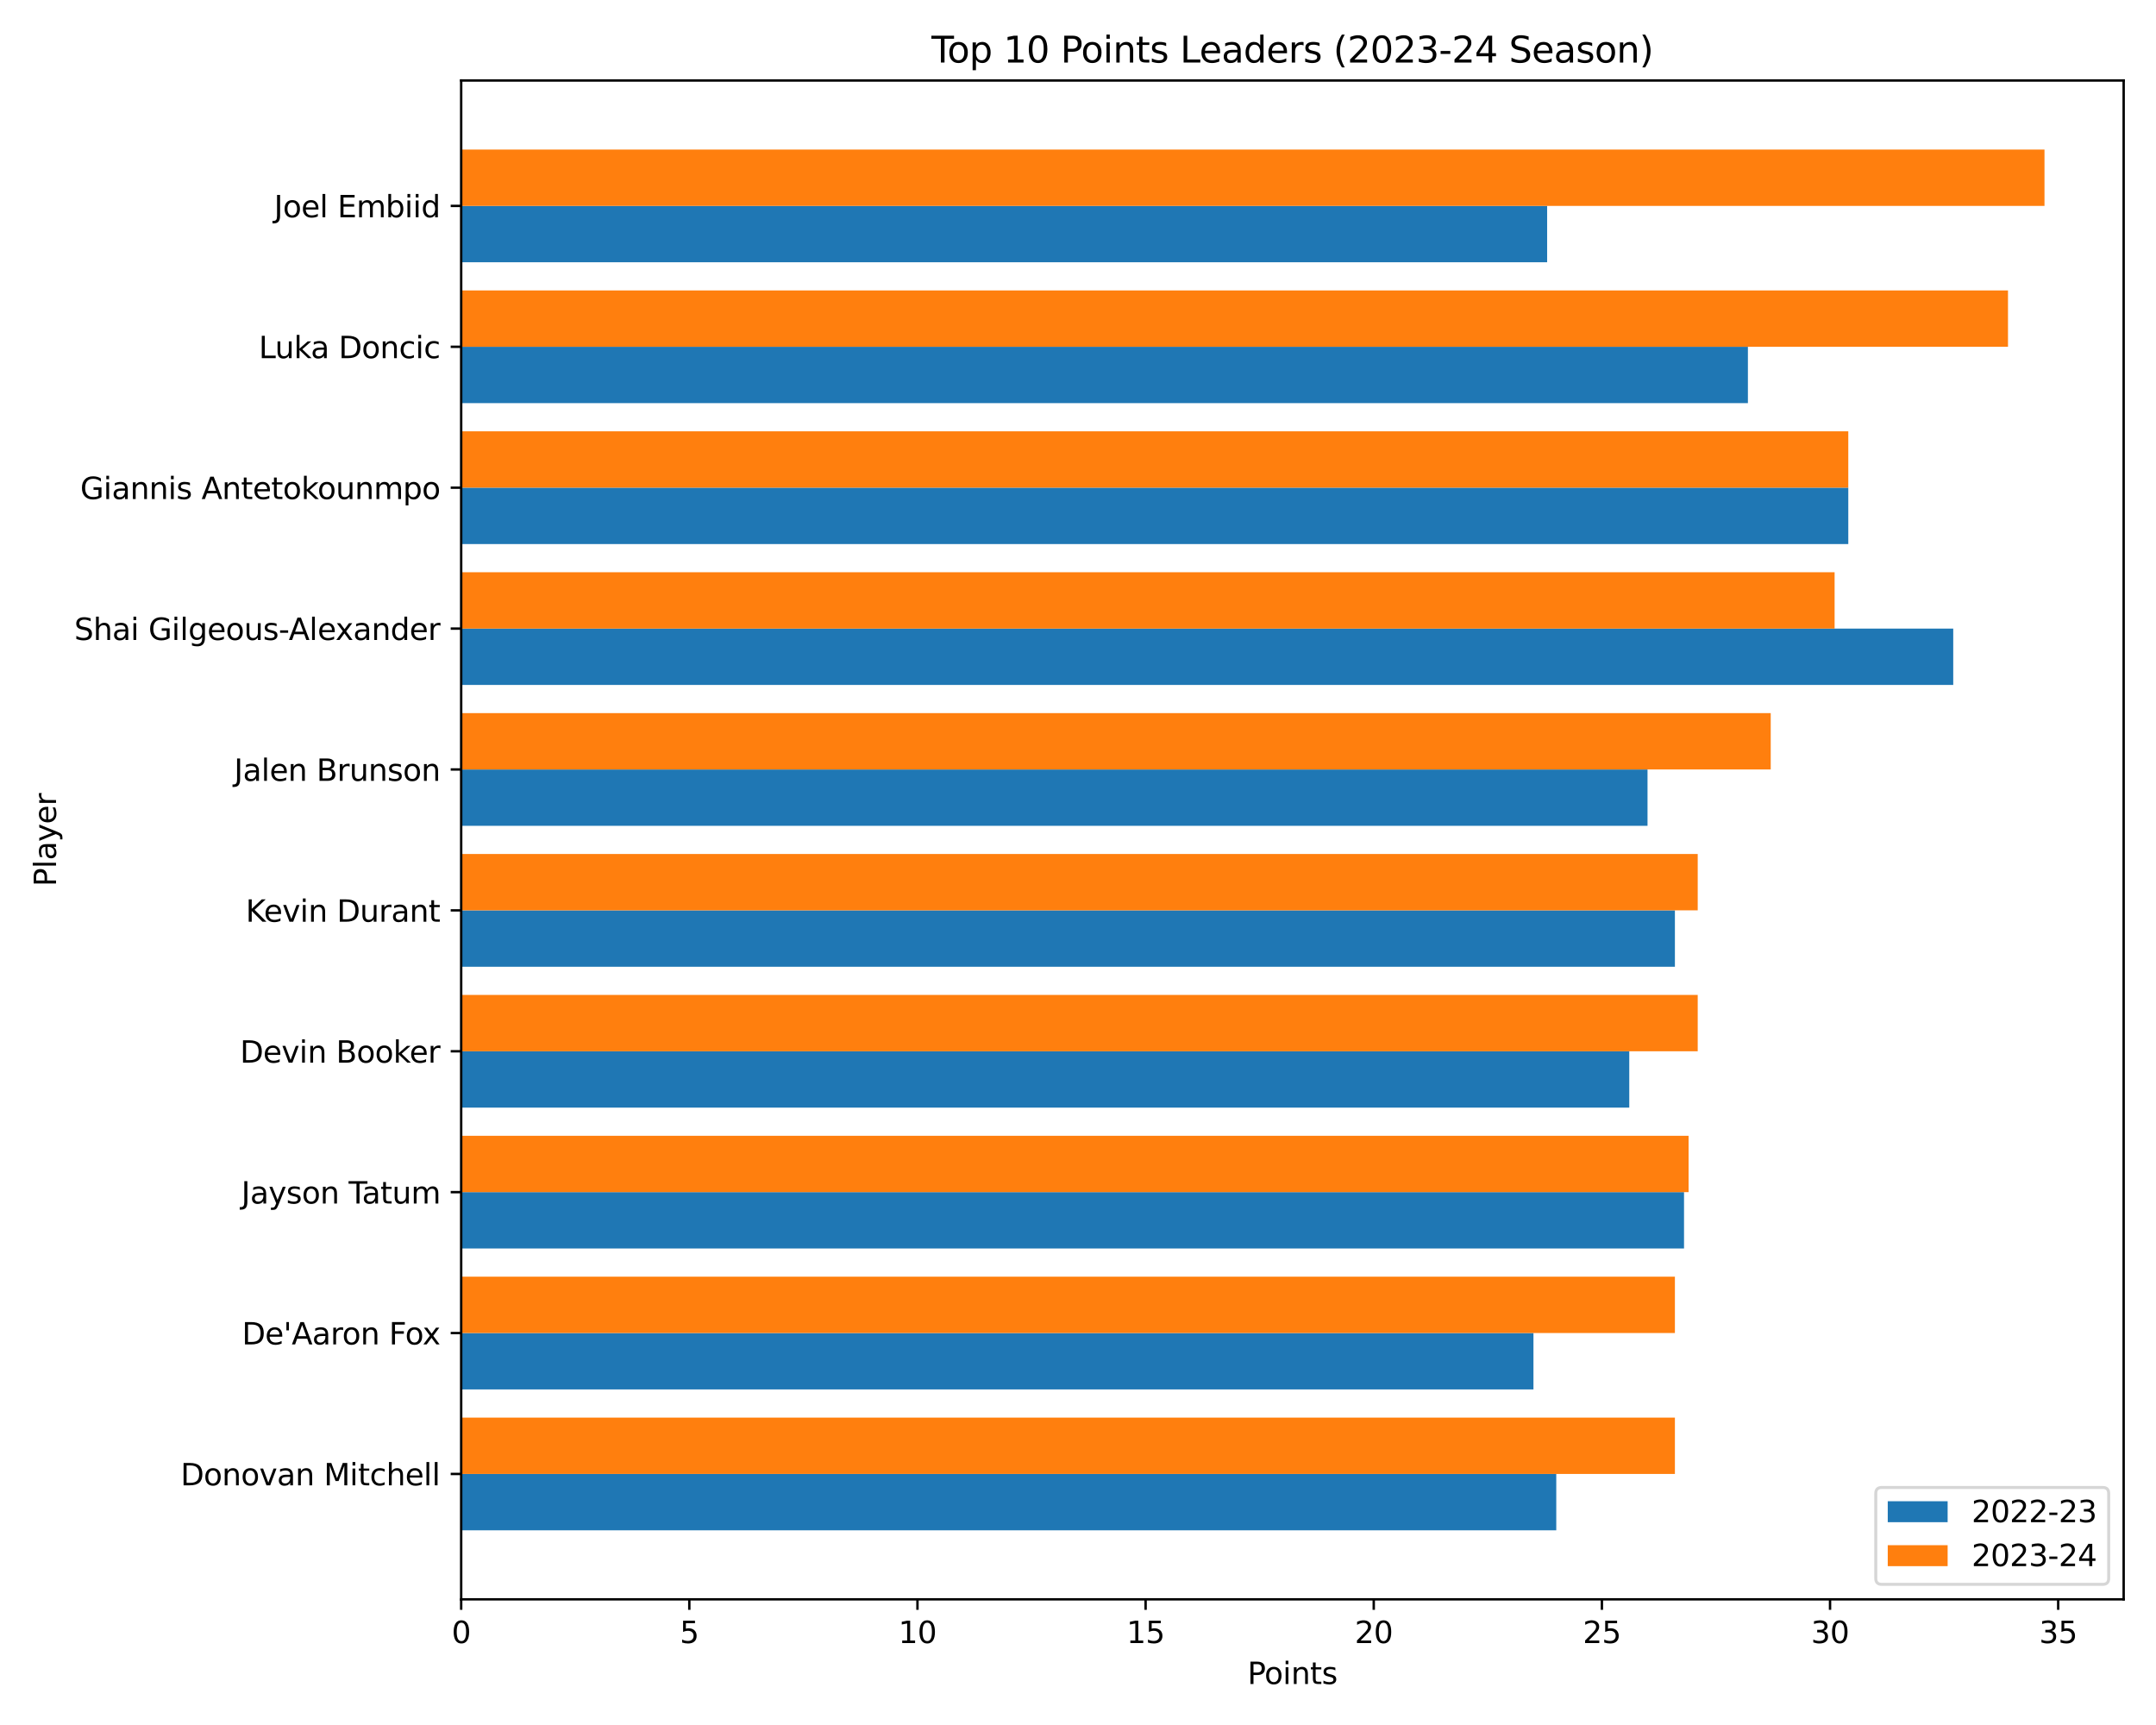 <?xml version="1.0" encoding="utf-8" standalone="no"?>
<!DOCTYPE svg PUBLIC "-//W3C//DTD SVG 1.1//EN"
  "http://www.w3.org/Graphics/SVG/1.1/DTD/svg11.dtd">
<svg xmlns:xlink="http://www.w3.org/1999/xlink" width="720pt" height="576pt" viewBox="0 0 720 576" xmlns="http://www.w3.org/2000/svg" version="1.1">
 <defs>
  <style type="text/css">*{stroke-linejoin: round; stroke-linecap: butt}</style>
 </defs>
 <g id="figure_1">
  <g id="patch_1">
   <path d="M 0 576 
L 720 576 
L 720 0 
L 0 0 
z
" style="fill: #ffffff"/>
  </g>
  <g id="axes_1">
   <g id="patch_2">
    <path d="M 154.01 534.04 
L 709.2 534.04 
L 709.2 26.88 
L 154.01 26.88 
z
" style="fill: #ffffff"/>
   </g>
   <g id="patch_3">
    <path d="M 154.01 510.987 
L 519.718 510.987 
L 519.718 492.169 
L 154.01 492.169 
z
" clip-path="url(#p0ca6fffe82)" style="fill: #1f77b4"/>
   </g>
   <g id="patch_4">
    <path d="M 154.01 463.941 
L 512.099 463.941 
L 512.099 445.122 
L 154.01 445.122 
z
" clip-path="url(#p0ca6fffe82)" style="fill: #1f77b4"/>
   </g>
   <g id="patch_5">
    <path d="M 154.01 416.895 
L 562.384 416.895 
L 562.384 398.076 
L 154.01 398.076 
z
" clip-path="url(#p0ca6fffe82)" style="fill: #1f77b4"/>
   </g>
   <g id="patch_6">
    <path d="M 154.01 369.848 
L 544.098 369.848 
L 544.098 351.03 
L 154.01 351.03 
z
" clip-path="url(#p0ca6fffe82)" style="fill: #1f77b4"/>
   </g>
   <g id="patch_7">
    <path d="M 154.01 322.802 
L 559.336 322.802 
L 559.336 303.983 
L 154.01 303.983 
z
" clip-path="url(#p0ca6fffe82)" style="fill: #1f77b4"/>
   </g>
   <g id="patch_8">
    <path d="M 154.01 275.755 
L 550.193 275.755 
L 550.193 256.937 
L 154.01 256.937 
z
" clip-path="url(#p0ca6fffe82)" style="fill: #1f77b4"/>
   </g>
   <g id="patch_9">
    <path d="M 154.01 228.709 
L 652.287 228.709 
L 652.287 209.89 
L 154.01 209.89 
z
" clip-path="url(#p0ca6fffe82)" style="fill: #1f77b4"/>
   </g>
   <g id="patch_10">
    <path d="M 154.01 181.663 
L 617.24 181.663 
L 617.24 162.844 
L 154.01 162.844 
z
" clip-path="url(#p0ca6fffe82)" style="fill: #1f77b4"/>
   </g>
   <g id="patch_11">
    <path d="M 154.01 134.616 
L 583.717 134.616 
L 583.717 115.798 
L 154.01 115.798 
z
" clip-path="url(#p0ca6fffe82)" style="fill: #1f77b4"/>
   </g>
   <g id="patch_12">
    <path d="M 154.01 87.57 
L 516.67 87.57 
L 516.67 68.751 
L 154.01 68.751 
z
" clip-path="url(#p0ca6fffe82)" style="fill: #1f77b4"/>
   </g>
   <g id="patch_13">
    <path d="M 154.01 492.169 
L 559.336 492.169 
L 559.336 473.35 
L 154.01 473.35 
z
" clip-path="url(#p0ca6fffe82)" style="fill: #ff7f0e"/>
   </g>
   <g id="patch_14">
    <path d="M 154.01 445.122 
L 559.336 445.122 
L 559.336 426.304 
L 154.01 426.304 
z
" clip-path="url(#p0ca6fffe82)" style="fill: #ff7f0e"/>
   </g>
   <g id="patch_15">
    <path d="M 154.01 398.076 
L 563.907 398.076 
L 563.907 379.257 
L 154.01 379.257 
z
" clip-path="url(#p0ca6fffe82)" style="fill: #ff7f0e"/>
   </g>
   <g id="patch_16">
    <path d="M 154.01 351.03 
L 566.955 351.03 
L 566.955 332.211 
L 154.01 332.211 
z
" clip-path="url(#p0ca6fffe82)" style="fill: #ff7f0e"/>
   </g>
   <g id="patch_17">
    <path d="M 154.01 303.983 
L 566.955 303.983 
L 566.955 285.165 
L 154.01 285.165 
z
" clip-path="url(#p0ca6fffe82)" style="fill: #ff7f0e"/>
   </g>
   <g id="patch_18">
    <path d="M 154.01 256.937 
L 591.335 256.937 
L 591.335 238.118 
L 154.01 238.118 
z
" clip-path="url(#p0ca6fffe82)" style="fill: #ff7f0e"/>
   </g>
   <g id="patch_19">
    <path d="M 154.01 209.89 
L 612.668 209.89 
L 612.668 191.072 
L 154.01 191.072 
z
" clip-path="url(#p0ca6fffe82)" style="fill: #ff7f0e"/>
   </g>
   <g id="patch_20">
    <path d="M 154.01 162.844 
L 617.24 162.844 
L 617.24 144.025 
L 154.01 144.025 
z
" clip-path="url(#p0ca6fffe82)" style="fill: #ff7f0e"/>
   </g>
   <g id="patch_21">
    <path d="M 154.01 115.798 
L 670.572 115.798 
L 670.572 96.979 
L 154.01 96.979 
z
" clip-path="url(#p0ca6fffe82)" style="fill: #ff7f0e"/>
   </g>
   <g id="patch_22">
    <path d="M 154.01 68.751 
L 682.762 68.751 
L 682.762 49.933 
L 154.01 49.933 
z
" clip-path="url(#p0ca6fffe82)" style="fill: #ff7f0e"/>
   </g>
   <g id="matplotlib.axis_1">
    <g id="xtick_1">
     <g id="line2d_1">
      <defs>
       <path id="ma655e624c2" d="M 0 0 
L 0 3.5 
" style="stroke: #000000; stroke-width: 0.8"/>
      </defs>
      <g>
       <use xlink:href="#ma655e624c2" x="154.01" y="534.04" style="stroke: #000000; stroke-width: 0.8"/>
      </g>
     </g>
     <g id="text_1">
      <!-- 0 -->
      <g transform="translate(150.829 548.638) scale(0.1 -0.1)">
       <defs>
        <path id="DejaVuSans-30" d="M 2034 4250 
Q 1547 4250 1301 3770 
Q 1056 3291 1056 2328 
Q 1056 1369 1301 889 
Q 1547 409 2034 409 
Q 2525 409 2770 889 
Q 3016 1369 3016 2328 
Q 3016 3291 2770 3770 
Q 2525 4250 2034 4250 
z
M 2034 4750 
Q 2819 4750 3233 4129 
Q 3647 3509 3647 2328 
Q 3647 1150 3233 529 
Q 2819 -91 2034 -91 
Q 1250 -91 836 529 
Q 422 1150 422 2328 
Q 422 3509 836 4129 
Q 1250 4750 2034 4750 
z
" transform="scale(0.016)"/>
       </defs>
       <use xlink:href="#DejaVuSans-30"/>
      </g>
     </g>
    </g>
    <g id="xtick_2">
     <g id="line2d_2">
      <g>
       <use xlink:href="#ma655e624c2" x="230.199" y="534.04" style="stroke: #000000; stroke-width: 0.8"/>
      </g>
     </g>
     <g id="text_2">
      <!-- 5 -->
      <g transform="translate(227.018 548.638) scale(0.1 -0.1)">
       <defs>
        <path id="DejaVuSans-35" d="M 691 4666 
L 3169 4666 
L 3169 4134 
L 1269 4134 
L 1269 2991 
Q 1406 3038 1543 3061 
Q 1681 3084 1819 3084 
Q 2600 3084 3056 2656 
Q 3513 2228 3513 1497 
Q 3513 744 3044 326 
Q 2575 -91 1722 -91 
Q 1428 -91 1123 -41 
Q 819 9 494 109 
L 494 744 
Q 775 591 1075 516 
Q 1375 441 1709 441 
Q 2250 441 2565 725 
Q 2881 1009 2881 1497 
Q 2881 1984 2565 2268 
Q 2250 2553 1709 2553 
Q 1456 2553 1204 2497 
Q 953 2441 691 2322 
L 691 4666 
z
" transform="scale(0.016)"/>
       </defs>
       <use xlink:href="#DejaVuSans-35"/>
      </g>
     </g>
    </g>
    <g id="xtick_3">
     <g id="line2d_3">
      <g>
       <use xlink:href="#ma655e624c2" x="306.388" y="534.04" style="stroke: #000000; stroke-width: 0.8"/>
      </g>
     </g>
     <g id="text_3">
      <!-- 10 -->
      <g transform="translate(300.026 548.638) scale(0.1 -0.1)">
       <defs>
        <path id="DejaVuSans-31" d="M 794 531 
L 1825 531 
L 1825 4091 
L 703 3866 
L 703 4441 
L 1819 4666 
L 2450 4666 
L 2450 531 
L 3481 531 
L 3481 0 
L 794 0 
L 794 531 
z
" transform="scale(0.016)"/>
       </defs>
       <use xlink:href="#DejaVuSans-31"/>
       <use xlink:href="#DejaVuSans-30" transform="translate(63.623 0)"/>
      </g>
     </g>
    </g>
    <g id="xtick_4">
     <g id="line2d_4">
      <g>
       <use xlink:href="#ma655e624c2" x="382.577" y="534.04" style="stroke: #000000; stroke-width: 0.8"/>
      </g>
     </g>
     <g id="text_4">
      <!-- 15 -->
      <g transform="translate(376.215 548.638) scale(0.1 -0.1)">
       <use xlink:href="#DejaVuSans-31"/>
       <use xlink:href="#DejaVuSans-35" transform="translate(63.623 0)"/>
      </g>
     </g>
    </g>
    <g id="xtick_5">
     <g id="line2d_5">
      <g>
       <use xlink:href="#ma655e624c2" x="458.766" y="534.04" style="stroke: #000000; stroke-width: 0.8"/>
      </g>
     </g>
     <g id="text_5">
      <!-- 20 -->
      <g transform="translate(452.404 548.638) scale(0.1 -0.1)">
       <defs>
        <path id="DejaVuSans-32" d="M 1228 531 
L 3431 531 
L 3431 0 
L 469 0 
L 469 531 
Q 828 903 1448 1529 
Q 2069 2156 2228 2338 
Q 2531 2678 2651 2914 
Q 2772 3150 2772 3378 
Q 2772 3750 2511 3984 
Q 2250 4219 1831 4219 
Q 1534 4219 1204 4116 
Q 875 4013 500 3803 
L 500 4441 
Q 881 4594 1212 4672 
Q 1544 4750 1819 4750 
Q 2544 4750 2975 4387 
Q 3406 4025 3406 3419 
Q 3406 3131 3298 2873 
Q 3191 2616 2906 2266 
Q 2828 2175 2409 1742 
Q 1991 1309 1228 531 
z
" transform="scale(0.016)"/>
       </defs>
       <use xlink:href="#DejaVuSans-32"/>
       <use xlink:href="#DejaVuSans-30" transform="translate(63.623 0)"/>
      </g>
     </g>
    </g>
    <g id="xtick_6">
     <g id="line2d_6">
      <g>
       <use xlink:href="#ma655e624c2" x="534.956" y="534.04" style="stroke: #000000; stroke-width: 0.8"/>
      </g>
     </g>
     <g id="text_6">
      <!-- 25 -->
      <g transform="translate(528.593 548.638) scale(0.1 -0.1)">
       <use xlink:href="#DejaVuSans-32"/>
       <use xlink:href="#DejaVuSans-35" transform="translate(63.623 0)"/>
      </g>
     </g>
    </g>
    <g id="xtick_7">
     <g id="line2d_7">
      <g>
       <use xlink:href="#ma655e624c2" x="611.145" y="534.04" style="stroke: #000000; stroke-width: 0.8"/>
      </g>
     </g>
     <g id="text_7">
      <!-- 30 -->
      <g transform="translate(604.782 548.638) scale(0.1 -0.1)">
       <defs>
        <path id="DejaVuSans-33" d="M 2597 2516 
Q 3050 2419 3304 2112 
Q 3559 1806 3559 1356 
Q 3559 666 3084 287 
Q 2609 -91 1734 -91 
Q 1441 -91 1130 -33 
Q 819 25 488 141 
L 488 750 
Q 750 597 1062 519 
Q 1375 441 1716 441 
Q 2309 441 2620 675 
Q 2931 909 2931 1356 
Q 2931 1769 2642 2001 
Q 2353 2234 1838 2234 
L 1294 2234 
L 1294 2753 
L 1863 2753 
Q 2328 2753 2575 2939 
Q 2822 3125 2822 3475 
Q 2822 3834 2567 4026 
Q 2313 4219 1838 4219 
Q 1578 4219 1281 4162 
Q 984 4106 628 3988 
L 628 4550 
Q 988 4650 1302 4700 
Q 1616 4750 1894 4750 
Q 2613 4750 3031 4423 
Q 3450 4097 3450 3541 
Q 3450 3153 3228 2886 
Q 3006 2619 2597 2516 
z
" transform="scale(0.016)"/>
       </defs>
       <use xlink:href="#DejaVuSans-33"/>
       <use xlink:href="#DejaVuSans-30" transform="translate(63.623 0)"/>
      </g>
     </g>
    </g>
    <g id="xtick_8">
     <g id="line2d_8">
      <g>
       <use xlink:href="#ma655e624c2" x="687.334" y="534.04" style="stroke: #000000; stroke-width: 0.8"/>
      </g>
     </g>
     <g id="text_8">
      <!-- 35 -->
      <g transform="translate(680.971 548.638) scale(0.1 -0.1)">
       <use xlink:href="#DejaVuSans-33"/>
       <use xlink:href="#DejaVuSans-35" transform="translate(63.623 0)"/>
      </g>
     </g>
    </g>
    <g id="text_9">
     <!-- Points -->
     <g transform="translate(416.589 562.317) scale(0.1 -0.1)">
      <defs>
       <path id="DejaVuSans-50" d="M 1259 4147 
L 1259 2394 
L 2053 2394 
Q 2494 2394 2734 2622 
Q 2975 2850 2975 3272 
Q 2975 3691 2734 3919 
Q 2494 4147 2053 4147 
L 1259 4147 
z
M 628 4666 
L 2053 4666 
Q 2838 4666 3239 4311 
Q 3641 3956 3641 3272 
Q 3641 2581 3239 2228 
Q 2838 1875 2053 1875 
L 1259 1875 
L 1259 0 
L 628 0 
L 628 4666 
z
" transform="scale(0.016)"/>
       <path id="DejaVuSans-6f" d="M 1959 3097 
Q 1497 3097 1228 2736 
Q 959 2375 959 1747 
Q 959 1119 1226 758 
Q 1494 397 1959 397 
Q 2419 397 2687 759 
Q 2956 1122 2956 1747 
Q 2956 2369 2687 2733 
Q 2419 3097 1959 3097 
z
M 1959 3584 
Q 2709 3584 3137 3096 
Q 3566 2609 3566 1747 
Q 3566 888 3137 398 
Q 2709 -91 1959 -91 
Q 1206 -91 779 398 
Q 353 888 353 1747 
Q 353 2609 779 3096 
Q 1206 3584 1959 3584 
z
" transform="scale(0.016)"/>
       <path id="DejaVuSans-69" d="M 603 3500 
L 1178 3500 
L 1178 0 
L 603 0 
L 603 3500 
z
M 603 4863 
L 1178 4863 
L 1178 4134 
L 603 4134 
L 603 4863 
z
" transform="scale(0.016)"/>
       <path id="DejaVuSans-6e" d="M 3513 2113 
L 3513 0 
L 2938 0 
L 2938 2094 
Q 2938 2591 2744 2837 
Q 2550 3084 2163 3084 
Q 1697 3084 1428 2787 
Q 1159 2491 1159 1978 
L 1159 0 
L 581 0 
L 581 3500 
L 1159 3500 
L 1159 2956 
Q 1366 3272 1645 3428 
Q 1925 3584 2291 3584 
Q 2894 3584 3203 3211 
Q 3513 2838 3513 2113 
z
" transform="scale(0.016)"/>
       <path id="DejaVuSans-74" d="M 1172 4494 
L 1172 3500 
L 2356 3500 
L 2356 3053 
L 1172 3053 
L 1172 1153 
Q 1172 725 1289 603 
Q 1406 481 1766 481 
L 2356 481 
L 2356 0 
L 1766 0 
Q 1100 0 847 248 
Q 594 497 594 1153 
L 594 3053 
L 172 3053 
L 172 3500 
L 594 3500 
L 594 4494 
L 1172 4494 
z
" transform="scale(0.016)"/>
       <path id="DejaVuSans-73" d="M 2834 3397 
L 2834 2853 
Q 2591 2978 2328 3040 
Q 2066 3103 1784 3103 
Q 1356 3103 1142 2972 
Q 928 2841 928 2578 
Q 928 2378 1081 2264 
Q 1234 2150 1697 2047 
L 1894 2003 
Q 2506 1872 2764 1633 
Q 3022 1394 3022 966 
Q 3022 478 2636 193 
Q 2250 -91 1575 -91 
Q 1294 -91 989 -36 
Q 684 19 347 128 
L 347 722 
Q 666 556 975 473 
Q 1284 391 1588 391 
Q 1994 391 2212 530 
Q 2431 669 2431 922 
Q 2431 1156 2273 1281 
Q 2116 1406 1581 1522 
L 1381 1569 
Q 847 1681 609 1914 
Q 372 2147 372 2553 
Q 372 3047 722 3315 
Q 1072 3584 1716 3584 
Q 2034 3584 2315 3537 
Q 2597 3491 2834 3397 
z
" transform="scale(0.016)"/>
      </defs>
      <use xlink:href="#DejaVuSans-50"/>
      <use xlink:href="#DejaVuSans-6f" transform="translate(56.678 0)"/>
      <use xlink:href="#DejaVuSans-69" transform="translate(117.859 0)"/>
      <use xlink:href="#DejaVuSans-6e" transform="translate(145.643 0)"/>
      <use xlink:href="#DejaVuSans-74" transform="translate(209.021 0)"/>
      <use xlink:href="#DejaVuSans-73" transform="translate(248.23 0)"/>
     </g>
    </g>
   </g>
   <g id="matplotlib.axis_2">
    <g id="ytick_1">
     <g id="line2d_9">
      <defs>
       <path id="m56fa5b38ac" d="M 0 0 
L -3.5 0 
" style="stroke: #000000; stroke-width: 0.8"/>
      </defs>
      <g>
       <use xlink:href="#m56fa5b38ac" x="154.01" y="492.169" style="stroke: #000000; stroke-width: 0.8"/>
      </g>
     </g>
     <g id="text_10">
      <!-- Donovan Mitchell -->
      <g transform="translate(60.301 495.968) scale(0.1 -0.1)">
       <defs>
        <path id="DejaVuSans-44" d="M 1259 4147 
L 1259 519 
L 2022 519 
Q 2988 519 3436 956 
Q 3884 1394 3884 2338 
Q 3884 3275 3436 3711 
Q 2988 4147 2022 4147 
L 1259 4147 
z
M 628 4666 
L 1925 4666 
Q 3281 4666 3915 4102 
Q 4550 3538 4550 2338 
Q 4550 1131 3912 565 
Q 3275 0 1925 0 
L 628 0 
L 628 4666 
z
" transform="scale(0.016)"/>
        <path id="DejaVuSans-76" d="M 191 3500 
L 800 3500 
L 1894 563 
L 2988 3500 
L 3597 3500 
L 2284 0 
L 1503 0 
L 191 3500 
z
" transform="scale(0.016)"/>
        <path id="DejaVuSans-61" d="M 2194 1759 
Q 1497 1759 1228 1600 
Q 959 1441 959 1056 
Q 959 750 1161 570 
Q 1363 391 1709 391 
Q 2188 391 2477 730 
Q 2766 1069 2766 1631 
L 2766 1759 
L 2194 1759 
z
M 3341 1997 
L 3341 0 
L 2766 0 
L 2766 531 
Q 2569 213 2275 61 
Q 1981 -91 1556 -91 
Q 1019 -91 701 211 
Q 384 513 384 1019 
Q 384 1609 779 1909 
Q 1175 2209 1959 2209 
L 2766 2209 
L 2766 2266 
Q 2766 2663 2505 2880 
Q 2244 3097 1772 3097 
Q 1472 3097 1187 3025 
Q 903 2953 641 2809 
L 641 3341 
Q 956 3463 1253 3523 
Q 1550 3584 1831 3584 
Q 2591 3584 2966 3190 
Q 3341 2797 3341 1997 
z
" transform="scale(0.016)"/>
        <path id="DejaVuSans-20" transform="scale(0.016)"/>
        <path id="DejaVuSans-4d" d="M 628 4666 
L 1569 4666 
L 2759 1491 
L 3956 4666 
L 4897 4666 
L 4897 0 
L 4281 0 
L 4281 4097 
L 3078 897 
L 2444 897 
L 1241 4097 
L 1241 0 
L 628 0 
L 628 4666 
z
" transform="scale(0.016)"/>
        <path id="DejaVuSans-63" d="M 3122 3366 
L 3122 2828 
Q 2878 2963 2633 3030 
Q 2388 3097 2138 3097 
Q 1578 3097 1268 2742 
Q 959 2388 959 1747 
Q 959 1106 1268 751 
Q 1578 397 2138 397 
Q 2388 397 2633 464 
Q 2878 531 3122 666 
L 3122 134 
Q 2881 22 2623 -34 
Q 2366 -91 2075 -91 
Q 1284 -91 818 406 
Q 353 903 353 1747 
Q 353 2603 823 3093 
Q 1294 3584 2113 3584 
Q 2378 3584 2631 3529 
Q 2884 3475 3122 3366 
z
" transform="scale(0.016)"/>
        <path id="DejaVuSans-68" d="M 3513 2113 
L 3513 0 
L 2938 0 
L 2938 2094 
Q 2938 2591 2744 2837 
Q 2550 3084 2163 3084 
Q 1697 3084 1428 2787 
Q 1159 2491 1159 1978 
L 1159 0 
L 581 0 
L 581 4863 
L 1159 4863 
L 1159 2956 
Q 1366 3272 1645 3428 
Q 1925 3584 2291 3584 
Q 2894 3584 3203 3211 
Q 3513 2838 3513 2113 
z
" transform="scale(0.016)"/>
        <path id="DejaVuSans-65" d="M 3597 1894 
L 3597 1613 
L 953 1613 
Q 991 1019 1311 708 
Q 1631 397 2203 397 
Q 2534 397 2845 478 
Q 3156 559 3463 722 
L 3463 178 
Q 3153 47 2828 -22 
Q 2503 -91 2169 -91 
Q 1331 -91 842 396 
Q 353 884 353 1716 
Q 353 2575 817 3079 
Q 1281 3584 2069 3584 
Q 2775 3584 3186 3129 
Q 3597 2675 3597 1894 
z
M 3022 2063 
Q 3016 2534 2758 2815 
Q 2500 3097 2075 3097 
Q 1594 3097 1305 2825 
Q 1016 2553 972 2059 
L 3022 2063 
z
" transform="scale(0.016)"/>
        <path id="DejaVuSans-6c" d="M 603 4863 
L 1178 4863 
L 1178 0 
L 603 0 
L 603 4863 
z
" transform="scale(0.016)"/>
       </defs>
       <use xlink:href="#DejaVuSans-44"/>
       <use xlink:href="#DejaVuSans-6f" transform="translate(77.002 0)"/>
       <use xlink:href="#DejaVuSans-6e" transform="translate(138.184 0)"/>
       <use xlink:href="#DejaVuSans-6f" transform="translate(201.562 0)"/>
       <use xlink:href="#DejaVuSans-76" transform="translate(262.744 0)"/>
       <use xlink:href="#DejaVuSans-61" transform="translate(321.924 0)"/>
       <use xlink:href="#DejaVuSans-6e" transform="translate(383.203 0)"/>
       <use xlink:href="#DejaVuSans-20" transform="translate(446.582 0)"/>
       <use xlink:href="#DejaVuSans-4d" transform="translate(478.369 0)"/>
       <use xlink:href="#DejaVuSans-69" transform="translate(564.648 0)"/>
       <use xlink:href="#DejaVuSans-74" transform="translate(592.432 0)"/>
       <use xlink:href="#DejaVuSans-63" transform="translate(631.641 0)"/>
       <use xlink:href="#DejaVuSans-68" transform="translate(686.621 0)"/>
       <use xlink:href="#DejaVuSans-65" transform="translate(750 0)"/>
       <use xlink:href="#DejaVuSans-6c" transform="translate(811.523 0)"/>
       <use xlink:href="#DejaVuSans-6c" transform="translate(839.307 0)"/>
      </g>
     </g>
    </g>
    <g id="ytick_2">
     <g id="line2d_10">
      <g>
       <use xlink:href="#m56fa5b38ac" x="154.01" y="445.122" style="stroke: #000000; stroke-width: 0.8"/>
      </g>
     </g>
     <g id="text_11">
      <!-- De'Aaron Fox -->
      <g transform="translate(80.805 448.922) scale(0.1 -0.1)">
       <defs>
        <path id="DejaVuSans-27" d="M 1147 4666 
L 1147 2931 
L 616 2931 
L 616 4666 
L 1147 4666 
z
" transform="scale(0.016)"/>
        <path id="DejaVuSans-41" d="M 2188 4044 
L 1331 1722 
L 3047 1722 
L 2188 4044 
z
M 1831 4666 
L 2547 4666 
L 4325 0 
L 3669 0 
L 3244 1197 
L 1141 1197 
L 716 0 
L 50 0 
L 1831 4666 
z
" transform="scale(0.016)"/>
        <path id="DejaVuSans-72" d="M 2631 2963 
Q 2534 3019 2420 3045 
Q 2306 3072 2169 3072 
Q 1681 3072 1420 2755 
Q 1159 2438 1159 1844 
L 1159 0 
L 581 0 
L 581 3500 
L 1159 3500 
L 1159 2956 
Q 1341 3275 1631 3429 
Q 1922 3584 2338 3584 
Q 2397 3584 2469 3576 
Q 2541 3569 2628 3553 
L 2631 2963 
z
" transform="scale(0.016)"/>
        <path id="DejaVuSans-46" d="M 628 4666 
L 3309 4666 
L 3309 4134 
L 1259 4134 
L 1259 2759 
L 3109 2759 
L 3109 2228 
L 1259 2228 
L 1259 0 
L 628 0 
L 628 4666 
z
" transform="scale(0.016)"/>
        <path id="DejaVuSans-78" d="M 3513 3500 
L 2247 1797 
L 3578 0 
L 2900 0 
L 1881 1375 
L 863 0 
L 184 0 
L 1544 1831 
L 300 3500 
L 978 3500 
L 1906 2253 
L 2834 3500 
L 3513 3500 
z
" transform="scale(0.016)"/>
       </defs>
       <use xlink:href="#DejaVuSans-44"/>
       <use xlink:href="#DejaVuSans-65" transform="translate(77.002 0)"/>
       <use xlink:href="#DejaVuSans-27" transform="translate(138.525 0)"/>
       <use xlink:href="#DejaVuSans-41" transform="translate(166.016 0)"/>
       <use xlink:href="#DejaVuSans-61" transform="translate(234.424 0)"/>
       <use xlink:href="#DejaVuSans-72" transform="translate(295.703 0)"/>
       <use xlink:href="#DejaVuSans-6f" transform="translate(334.566 0)"/>
       <use xlink:href="#DejaVuSans-6e" transform="translate(395.748 0)"/>
       <use xlink:href="#DejaVuSans-20" transform="translate(459.127 0)"/>
       <use xlink:href="#DejaVuSans-46" transform="translate(490.914 0)"/>
       <use xlink:href="#DejaVuSans-6f" transform="translate(544.809 0)"/>
       <use xlink:href="#DejaVuSans-78" transform="translate(602.865 0)"/>
      </g>
     </g>
    </g>
    <g id="ytick_3">
     <g id="line2d_11">
      <g>
       <use xlink:href="#m56fa5b38ac" x="154.01" y="398.076" style="stroke: #000000; stroke-width: 0.8"/>
      </g>
     </g>
     <g id="text_12">
      <!-- Jayson Tatum -->
      <g transform="translate(80.585 401.875) scale(0.1 -0.1)">
       <defs>
        <path id="DejaVuSans-4a" d="M 628 4666 
L 1259 4666 
L 1259 325 
Q 1259 -519 939 -900 
Q 619 -1281 -91 -1281 
L -331 -1281 
L -331 -750 
L -134 -750 
Q 284 -750 456 -515 
Q 628 -281 628 325 
L 628 4666 
z
" transform="scale(0.016)"/>
        <path id="DejaVuSans-79" d="M 2059 -325 
Q 1816 -950 1584 -1140 
Q 1353 -1331 966 -1331 
L 506 -1331 
L 506 -850 
L 844 -850 
Q 1081 -850 1212 -737 
Q 1344 -625 1503 -206 
L 1606 56 
L 191 3500 
L 800 3500 
L 1894 763 
L 2988 3500 
L 3597 3500 
L 2059 -325 
z
" transform="scale(0.016)"/>
        <path id="DejaVuSans-54" d="M -19 4666 
L 3928 4666 
L 3928 4134 
L 2272 4134 
L 2272 0 
L 1638 0 
L 1638 4134 
L -19 4134 
L -19 4666 
z
" transform="scale(0.016)"/>
        <path id="DejaVuSans-75" d="M 544 1381 
L 544 3500 
L 1119 3500 
L 1119 1403 
Q 1119 906 1312 657 
Q 1506 409 1894 409 
Q 2359 409 2629 706 
Q 2900 1003 2900 1516 
L 2900 3500 
L 3475 3500 
L 3475 0 
L 2900 0 
L 2900 538 
Q 2691 219 2414 64 
Q 2138 -91 1772 -91 
Q 1169 -91 856 284 
Q 544 659 544 1381 
z
M 1991 3584 
L 1991 3584 
z
" transform="scale(0.016)"/>
        <path id="DejaVuSans-6d" d="M 3328 2828 
Q 3544 3216 3844 3400 
Q 4144 3584 4550 3584 
Q 5097 3584 5394 3201 
Q 5691 2819 5691 2113 
L 5691 0 
L 5113 0 
L 5113 2094 
Q 5113 2597 4934 2840 
Q 4756 3084 4391 3084 
Q 3944 3084 3684 2787 
Q 3425 2491 3425 1978 
L 3425 0 
L 2847 0 
L 2847 2094 
Q 2847 2600 2669 2842 
Q 2491 3084 2119 3084 
Q 1678 3084 1418 2786 
Q 1159 2488 1159 1978 
L 1159 0 
L 581 0 
L 581 3500 
L 1159 3500 
L 1159 2956 
Q 1356 3278 1631 3431 
Q 1906 3584 2284 3584 
Q 2666 3584 2933 3390 
Q 3200 3197 3328 2828 
z
" transform="scale(0.016)"/>
       </defs>
       <use xlink:href="#DejaVuSans-4a"/>
       <use xlink:href="#DejaVuSans-61" transform="translate(29.492 0)"/>
       <use xlink:href="#DejaVuSans-79" transform="translate(90.771 0)"/>
       <use xlink:href="#DejaVuSans-73" transform="translate(149.951 0)"/>
       <use xlink:href="#DejaVuSans-6f" transform="translate(202.051 0)"/>
       <use xlink:href="#DejaVuSans-6e" transform="translate(263.232 0)"/>
       <use xlink:href="#DejaVuSans-20" transform="translate(326.611 0)"/>
       <use xlink:href="#DejaVuSans-54" transform="translate(358.398 0)"/>
       <use xlink:href="#DejaVuSans-61" transform="translate(402.982 0)"/>
       <use xlink:href="#DejaVuSans-74" transform="translate(464.262 0)"/>
       <use xlink:href="#DejaVuSans-75" transform="translate(503.471 0)"/>
       <use xlink:href="#DejaVuSans-6d" transform="translate(566.85 0)"/>
      </g>
     </g>
    </g>
    <g id="ytick_4">
     <g id="line2d_12">
      <g>
       <use xlink:href="#m56fa5b38ac" x="154.01" y="351.03" style="stroke: #000000; stroke-width: 0.8"/>
      </g>
     </g>
     <g id="text_13">
      <!-- Devin Booker -->
      <g transform="translate(80.154 354.829) scale(0.1 -0.1)">
       <defs>
        <path id="DejaVuSans-42" d="M 1259 2228 
L 1259 519 
L 2272 519 
Q 2781 519 3026 730 
Q 3272 941 3272 1375 
Q 3272 1813 3026 2020 
Q 2781 2228 2272 2228 
L 1259 2228 
z
M 1259 4147 
L 1259 2741 
L 2194 2741 
Q 2656 2741 2882 2914 
Q 3109 3088 3109 3444 
Q 3109 3797 2882 3972 
Q 2656 4147 2194 4147 
L 1259 4147 
z
M 628 4666 
L 2241 4666 
Q 2963 4666 3353 4366 
Q 3744 4066 3744 3513 
Q 3744 3084 3544 2831 
Q 3344 2578 2956 2516 
Q 3422 2416 3680 2098 
Q 3938 1781 3938 1306 
Q 3938 681 3513 340 
Q 3088 0 2303 0 
L 628 0 
L 628 4666 
z
" transform="scale(0.016)"/>
        <path id="DejaVuSans-6b" d="M 581 4863 
L 1159 4863 
L 1159 1991 
L 2875 3500 
L 3609 3500 
L 1753 1863 
L 3688 0 
L 2938 0 
L 1159 1709 
L 1159 0 
L 581 0 
L 581 4863 
z
" transform="scale(0.016)"/>
       </defs>
       <use xlink:href="#DejaVuSans-44"/>
       <use xlink:href="#DejaVuSans-65" transform="translate(77.002 0)"/>
       <use xlink:href="#DejaVuSans-76" transform="translate(138.525 0)"/>
       <use xlink:href="#DejaVuSans-69" transform="translate(197.705 0)"/>
       <use xlink:href="#DejaVuSans-6e" transform="translate(225.488 0)"/>
       <use xlink:href="#DejaVuSans-20" transform="translate(288.867 0)"/>
       <use xlink:href="#DejaVuSans-42" transform="translate(320.654 0)"/>
       <use xlink:href="#DejaVuSans-6f" transform="translate(389.258 0)"/>
       <use xlink:href="#DejaVuSans-6f" transform="translate(450.439 0)"/>
       <use xlink:href="#DejaVuSans-6b" transform="translate(511.621 0)"/>
       <use xlink:href="#DejaVuSans-65" transform="translate(565.906 0)"/>
       <use xlink:href="#DejaVuSans-72" transform="translate(627.43 0)"/>
      </g>
     </g>
    </g>
    <g id="ytick_5">
     <g id="line2d_13">
      <g>
       <use xlink:href="#m56fa5b38ac" x="154.01" y="303.983" style="stroke: #000000; stroke-width: 0.8"/>
      </g>
     </g>
     <g id="text_14">
      <!-- Kevin Durant -->
      <g transform="translate(82.052 307.782) scale(0.1 -0.1)">
       <defs>
        <path id="DejaVuSans-4b" d="M 628 4666 
L 1259 4666 
L 1259 2694 
L 3353 4666 
L 4166 4666 
L 1850 2491 
L 4331 0 
L 3500 0 
L 1259 2247 
L 1259 0 
L 628 0 
L 628 4666 
z
" transform="scale(0.016)"/>
       </defs>
       <use xlink:href="#DejaVuSans-4b"/>
       <use xlink:href="#DejaVuSans-65" transform="translate(60.576 0)"/>
       <use xlink:href="#DejaVuSans-76" transform="translate(122.1 0)"/>
       <use xlink:href="#DejaVuSans-69" transform="translate(181.279 0)"/>
       <use xlink:href="#DejaVuSans-6e" transform="translate(209.062 0)"/>
       <use xlink:href="#DejaVuSans-20" transform="translate(272.441 0)"/>
       <use xlink:href="#DejaVuSans-44" transform="translate(304.229 0)"/>
       <use xlink:href="#DejaVuSans-75" transform="translate(381.23 0)"/>
       <use xlink:href="#DejaVuSans-72" transform="translate(444.609 0)"/>
       <use xlink:href="#DejaVuSans-61" transform="translate(485.723 0)"/>
       <use xlink:href="#DejaVuSans-6e" transform="translate(547.002 0)"/>
       <use xlink:href="#DejaVuSans-74" transform="translate(610.381 0)"/>
      </g>
     </g>
    </g>
    <g id="ytick_6">
     <g id="line2d_14">
      <g>
       <use xlink:href="#m56fa5b38ac" x="154.01" y="256.937" style="stroke: #000000; stroke-width: 0.8"/>
      </g>
     </g>
     <g id="text_15">
      <!-- Jalen Brunson -->
      <g transform="translate(78.172 260.736) scale(0.1 -0.1)">
       <use xlink:href="#DejaVuSans-4a"/>
       <use xlink:href="#DejaVuSans-61" transform="translate(29.492 0)"/>
       <use xlink:href="#DejaVuSans-6c" transform="translate(90.771 0)"/>
       <use xlink:href="#DejaVuSans-65" transform="translate(118.555 0)"/>
       <use xlink:href="#DejaVuSans-6e" transform="translate(180.078 0)"/>
       <use xlink:href="#DejaVuSans-20" transform="translate(243.457 0)"/>
       <use xlink:href="#DejaVuSans-42" transform="translate(275.244 0)"/>
       <use xlink:href="#DejaVuSans-72" transform="translate(343.848 0)"/>
       <use xlink:href="#DejaVuSans-75" transform="translate(384.961 0)"/>
       <use xlink:href="#DejaVuSans-6e" transform="translate(448.34 0)"/>
       <use xlink:href="#DejaVuSans-73" transform="translate(511.719 0)"/>
       <use xlink:href="#DejaVuSans-6f" transform="translate(563.818 0)"/>
       <use xlink:href="#DejaVuSans-6e" transform="translate(625 0)"/>
      </g>
     </g>
    </g>
    <g id="ytick_7">
     <g id="line2d_15">
      <g>
       <use xlink:href="#m56fa5b38ac" x="154.01" y="209.89" style="stroke: #000000; stroke-width: 0.8"/>
      </g>
     </g>
     <g id="text_16">
      <!-- Shai Gilgeous-Alexander -->
      <g transform="translate(24.791 213.69) scale(0.1 -0.1)">
       <defs>
        <path id="DejaVuSans-53" d="M 3425 4513 
L 3425 3897 
Q 3066 4069 2747 4153 
Q 2428 4238 2131 4238 
Q 1616 4238 1336 4038 
Q 1056 3838 1056 3469 
Q 1056 3159 1242 3001 
Q 1428 2844 1947 2747 
L 2328 2669 
Q 3034 2534 3370 2195 
Q 3706 1856 3706 1288 
Q 3706 609 3251 259 
Q 2797 -91 1919 -91 
Q 1588 -91 1214 -16 
Q 841 59 441 206 
L 441 856 
Q 825 641 1194 531 
Q 1563 422 1919 422 
Q 2459 422 2753 634 
Q 3047 847 3047 1241 
Q 3047 1584 2836 1778 
Q 2625 1972 2144 2069 
L 1759 2144 
Q 1053 2284 737 2584 
Q 422 2884 422 3419 
Q 422 4038 858 4394 
Q 1294 4750 2059 4750 
Q 2388 4750 2728 4690 
Q 3069 4631 3425 4513 
z
" transform="scale(0.016)"/>
        <path id="DejaVuSans-47" d="M 3809 666 
L 3809 1919 
L 2778 1919 
L 2778 2438 
L 4434 2438 
L 4434 434 
Q 4069 175 3628 42 
Q 3188 -91 2688 -91 
Q 1594 -91 976 548 
Q 359 1188 359 2328 
Q 359 3472 976 4111 
Q 1594 4750 2688 4750 
Q 3144 4750 3555 4637 
Q 3966 4525 4313 4306 
L 4313 3634 
Q 3963 3931 3569 4081 
Q 3175 4231 2741 4231 
Q 1884 4231 1454 3753 
Q 1025 3275 1025 2328 
Q 1025 1384 1454 906 
Q 1884 428 2741 428 
Q 3075 428 3337 486 
Q 3600 544 3809 666 
z
" transform="scale(0.016)"/>
        <path id="DejaVuSans-67" d="M 2906 1791 
Q 2906 2416 2648 2759 
Q 2391 3103 1925 3103 
Q 1463 3103 1205 2759 
Q 947 2416 947 1791 
Q 947 1169 1205 825 
Q 1463 481 1925 481 
Q 2391 481 2648 825 
Q 2906 1169 2906 1791 
z
M 3481 434 
Q 3481 -459 3084 -895 
Q 2688 -1331 1869 -1331 
Q 1566 -1331 1297 -1286 
Q 1028 -1241 775 -1147 
L 775 -588 
Q 1028 -725 1275 -790 
Q 1522 -856 1778 -856 
Q 2344 -856 2625 -561 
Q 2906 -266 2906 331 
L 2906 616 
Q 2728 306 2450 153 
Q 2172 0 1784 0 
Q 1141 0 747 490 
Q 353 981 353 1791 
Q 353 2603 747 3093 
Q 1141 3584 1784 3584 
Q 2172 3584 2450 3431 
Q 2728 3278 2906 2969 
L 2906 3500 
L 3481 3500 
L 3481 434 
z
" transform="scale(0.016)"/>
        <path id="DejaVuSans-2d" d="M 313 2009 
L 1997 2009 
L 1997 1497 
L 313 1497 
L 313 2009 
z
" transform="scale(0.016)"/>
        <path id="DejaVuSans-64" d="M 2906 2969 
L 2906 4863 
L 3481 4863 
L 3481 0 
L 2906 0 
L 2906 525 
Q 2725 213 2448 61 
Q 2172 -91 1784 -91 
Q 1150 -91 751 415 
Q 353 922 353 1747 
Q 353 2572 751 3078 
Q 1150 3584 1784 3584 
Q 2172 3584 2448 3432 
Q 2725 3281 2906 2969 
z
M 947 1747 
Q 947 1113 1208 752 
Q 1469 391 1925 391 
Q 2381 391 2643 752 
Q 2906 1113 2906 1747 
Q 2906 2381 2643 2742 
Q 2381 3103 1925 3103 
Q 1469 3103 1208 2742 
Q 947 2381 947 1747 
z
" transform="scale(0.016)"/>
       </defs>
       <use xlink:href="#DejaVuSans-53"/>
       <use xlink:href="#DejaVuSans-68" transform="translate(63.477 0)"/>
       <use xlink:href="#DejaVuSans-61" transform="translate(126.855 0)"/>
       <use xlink:href="#DejaVuSans-69" transform="translate(188.135 0)"/>
       <use xlink:href="#DejaVuSans-20" transform="translate(215.918 0)"/>
       <use xlink:href="#DejaVuSans-47" transform="translate(247.705 0)"/>
       <use xlink:href="#DejaVuSans-69" transform="translate(325.195 0)"/>
       <use xlink:href="#DejaVuSans-6c" transform="translate(352.979 0)"/>
       <use xlink:href="#DejaVuSans-67" transform="translate(380.762 0)"/>
       <use xlink:href="#DejaVuSans-65" transform="translate(444.238 0)"/>
       <use xlink:href="#DejaVuSans-6f" transform="translate(505.762 0)"/>
       <use xlink:href="#DejaVuSans-75" transform="translate(566.943 0)"/>
       <use xlink:href="#DejaVuSans-73" transform="translate(630.322 0)"/>
       <use xlink:href="#DejaVuSans-2d" transform="translate(682.422 0)"/>
       <use xlink:href="#DejaVuSans-41" transform="translate(716.256 0)"/>
       <use xlink:href="#DejaVuSans-6c" transform="translate(784.664 0)"/>
       <use xlink:href="#DejaVuSans-65" transform="translate(812.447 0)"/>
       <use xlink:href="#DejaVuSans-78" transform="translate(872.221 0)"/>
       <use xlink:href="#DejaVuSans-61" transform="translate(931.4 0)"/>
       <use xlink:href="#DejaVuSans-6e" transform="translate(992.68 0)"/>
       <use xlink:href="#DejaVuSans-64" transform="translate(1056.059 0)"/>
       <use xlink:href="#DejaVuSans-65" transform="translate(1119.535 0)"/>
       <use xlink:href="#DejaVuSans-72" transform="translate(1181.059 0)"/>
      </g>
     </g>
    </g>
    <g id="ytick_8">
     <g id="line2d_16">
      <g>
       <use xlink:href="#m56fa5b38ac" x="154.01" y="162.844" style="stroke: #000000; stroke-width: 0.8"/>
      </g>
     </g>
     <g id="text_17">
      <!-- Giannis Antetokounmpo -->
      <g transform="translate(26.794 166.643) scale(0.1 -0.1)">
       <defs>
        <path id="DejaVuSans-70" d="M 1159 525 
L 1159 -1331 
L 581 -1331 
L 581 3500 
L 1159 3500 
L 1159 2969 
Q 1341 3281 1617 3432 
Q 1894 3584 2278 3584 
Q 2916 3584 3314 3078 
Q 3713 2572 3713 1747 
Q 3713 922 3314 415 
Q 2916 -91 2278 -91 
Q 1894 -91 1617 61 
Q 1341 213 1159 525 
z
M 3116 1747 
Q 3116 2381 2855 2742 
Q 2594 3103 2138 3103 
Q 1681 3103 1420 2742 
Q 1159 2381 1159 1747 
Q 1159 1113 1420 752 
Q 1681 391 2138 391 
Q 2594 391 2855 752 
Q 3116 1113 3116 1747 
z
" transform="scale(0.016)"/>
       </defs>
       <use xlink:href="#DejaVuSans-47"/>
       <use xlink:href="#DejaVuSans-69" transform="translate(77.49 0)"/>
       <use xlink:href="#DejaVuSans-61" transform="translate(105.273 0)"/>
       <use xlink:href="#DejaVuSans-6e" transform="translate(166.553 0)"/>
       <use xlink:href="#DejaVuSans-6e" transform="translate(229.932 0)"/>
       <use xlink:href="#DejaVuSans-69" transform="translate(293.311 0)"/>
       <use xlink:href="#DejaVuSans-73" transform="translate(321.094 0)"/>
       <use xlink:href="#DejaVuSans-20" transform="translate(373.193 0)"/>
       <use xlink:href="#DejaVuSans-41" transform="translate(404.98 0)"/>
       <use xlink:href="#DejaVuSans-6e" transform="translate(473.389 0)"/>
       <use xlink:href="#DejaVuSans-74" transform="translate(536.768 0)"/>
       <use xlink:href="#DejaVuSans-65" transform="translate(575.977 0)"/>
       <use xlink:href="#DejaVuSans-74" transform="translate(637.5 0)"/>
       <use xlink:href="#DejaVuSans-6f" transform="translate(676.709 0)"/>
       <use xlink:href="#DejaVuSans-6b" transform="translate(737.891 0)"/>
       <use xlink:href="#DejaVuSans-6f" transform="translate(792.176 0)"/>
       <use xlink:href="#DejaVuSans-75" transform="translate(853.357 0)"/>
       <use xlink:href="#DejaVuSans-6e" transform="translate(916.736 0)"/>
       <use xlink:href="#DejaVuSans-6d" transform="translate(980.115 0)"/>
       <use xlink:href="#DejaVuSans-70" transform="translate(1077.527 0)"/>
       <use xlink:href="#DejaVuSans-6f" transform="translate(1141.004 0)"/>
      </g>
     </g>
    </g>
    <g id="ytick_9">
     <g id="line2d_17">
      <g>
       <use xlink:href="#m56fa5b38ac" x="154.01" y="115.798" style="stroke: #000000; stroke-width: 0.8"/>
      </g>
     </g>
     <g id="text_18">
      <!-- Luka Doncic -->
      <g transform="translate(86.422 119.597) scale(0.1 -0.1)">
       <defs>
        <path id="DejaVuSans-4c" d="M 628 4666 
L 1259 4666 
L 1259 531 
L 3531 531 
L 3531 0 
L 628 0 
L 628 4666 
z
" transform="scale(0.016)"/>
       </defs>
       <use xlink:href="#DejaVuSans-4c"/>
       <use xlink:href="#DejaVuSans-75" transform="translate(53.963 0)"/>
       <use xlink:href="#DejaVuSans-6b" transform="translate(117.342 0)"/>
       <use xlink:href="#DejaVuSans-61" transform="translate(173.502 0)"/>
       <use xlink:href="#DejaVuSans-20" transform="translate(234.781 0)"/>
       <use xlink:href="#DejaVuSans-44" transform="translate(266.568 0)"/>
       <use xlink:href="#DejaVuSans-6f" transform="translate(343.57 0)"/>
       <use xlink:href="#DejaVuSans-6e" transform="translate(404.752 0)"/>
       <use xlink:href="#DejaVuSans-63" transform="translate(468.131 0)"/>
       <use xlink:href="#DejaVuSans-69" transform="translate(523.111 0)"/>
       <use xlink:href="#DejaVuSans-63" transform="translate(550.895 0)"/>
      </g>
     </g>
    </g>
    <g id="ytick_10">
     <g id="line2d_18">
      <g>
       <use xlink:href="#m56fa5b38ac" x="154.01" y="68.751" style="stroke: #000000; stroke-width: 0.8"/>
      </g>
     </g>
     <g id="text_19">
      <!-- Joel Embiid -->
      <g transform="translate(91.519 72.55) scale(0.1 -0.1)">
       <defs>
        <path id="DejaVuSans-45" d="M 628 4666 
L 3578 4666 
L 3578 4134 
L 1259 4134 
L 1259 2753 
L 3481 2753 
L 3481 2222 
L 1259 2222 
L 1259 531 
L 3634 531 
L 3634 0 
L 628 0 
L 628 4666 
z
" transform="scale(0.016)"/>
        <path id="DejaVuSans-62" d="M 3116 1747 
Q 3116 2381 2855 2742 
Q 2594 3103 2138 3103 
Q 1681 3103 1420 2742 
Q 1159 2381 1159 1747 
Q 1159 1113 1420 752 
Q 1681 391 2138 391 
Q 2594 391 2855 752 
Q 3116 1113 3116 1747 
z
M 1159 2969 
Q 1341 3281 1617 3432 
Q 1894 3584 2278 3584 
Q 2916 3584 3314 3078 
Q 3713 2572 3713 1747 
Q 3713 922 3314 415 
Q 2916 -91 2278 -91 
Q 1894 -91 1617 61 
Q 1341 213 1159 525 
L 1159 0 
L 581 0 
L 581 4863 
L 1159 4863 
L 1159 2969 
z
" transform="scale(0.016)"/>
       </defs>
       <use xlink:href="#DejaVuSans-4a"/>
       <use xlink:href="#DejaVuSans-6f" transform="translate(29.492 0)"/>
       <use xlink:href="#DejaVuSans-65" transform="translate(90.674 0)"/>
       <use xlink:href="#DejaVuSans-6c" transform="translate(152.197 0)"/>
       <use xlink:href="#DejaVuSans-20" transform="translate(179.98 0)"/>
       <use xlink:href="#DejaVuSans-45" transform="translate(211.768 0)"/>
       <use xlink:href="#DejaVuSans-6d" transform="translate(274.951 0)"/>
       <use xlink:href="#DejaVuSans-62" transform="translate(372.363 0)"/>
       <use xlink:href="#DejaVuSans-69" transform="translate(435.84 0)"/>
       <use xlink:href="#DejaVuSans-69" transform="translate(463.623 0)"/>
       <use xlink:href="#DejaVuSans-64" transform="translate(491.406 0)"/>
      </g>
     </g>
    </g>
    <g id="text_20">
     <!-- Player -->
     <g transform="translate(18.712 296.019) rotate(-90) scale(0.1 -0.1)">
      <use xlink:href="#DejaVuSans-50"/>
      <use xlink:href="#DejaVuSans-6c" transform="translate(60.303 0)"/>
      <use xlink:href="#DejaVuSans-61" transform="translate(88.086 0)"/>
      <use xlink:href="#DejaVuSans-79" transform="translate(149.365 0)"/>
      <use xlink:href="#DejaVuSans-65" transform="translate(208.545 0)"/>
      <use xlink:href="#DejaVuSans-72" transform="translate(270.068 0)"/>
     </g>
    </g>
   </g>
   <g id="patch_23">
    <path d="M 154.01 534.04 
L 154.01 26.88 
" style="fill: none; stroke: #000000; stroke-width: 0.8; stroke-linejoin: miter; stroke-linecap: square"/>
   </g>
   <g id="patch_24">
    <path d="M 709.2 534.04 
L 709.2 26.88 
" style="fill: none; stroke: #000000; stroke-width: 0.8; stroke-linejoin: miter; stroke-linecap: square"/>
   </g>
   <g id="patch_25">
    <path d="M 154.01 534.04 
L 709.2 534.04 
" style="fill: none; stroke: #000000; stroke-width: 0.8; stroke-linejoin: miter; stroke-linecap: square"/>
   </g>
   <g id="patch_26">
    <path d="M 154.01 26.88 
L 709.2 26.88 
" style="fill: none; stroke: #000000; stroke-width: 0.8; stroke-linejoin: miter; stroke-linecap: square"/>
   </g>
   <g id="text_21">
    <!-- Top 10 Points Leaders (2023-24 Season) -->
    <g transform="translate(311.063 20.88) scale(0.12 -0.12)">
     <defs>
      <path id="DejaVuSans-28" d="M 1984 4856 
Q 1566 4138 1362 3434 
Q 1159 2731 1159 2009 
Q 1159 1288 1364 580 
Q 1569 -128 1984 -844 
L 1484 -844 
Q 1016 -109 783 600 
Q 550 1309 550 2009 
Q 550 2706 781 3412 
Q 1013 4119 1484 4856 
L 1984 4856 
z
" transform="scale(0.016)"/>
      <path id="DejaVuSans-34" d="M 2419 4116 
L 825 1625 
L 2419 1625 
L 2419 4116 
z
M 2253 4666 
L 3047 4666 
L 3047 1625 
L 3713 1625 
L 3713 1100 
L 3047 1100 
L 3047 0 
L 2419 0 
L 2419 1100 
L 313 1100 
L 313 1709 
L 2253 4666 
z
" transform="scale(0.016)"/>
      <path id="DejaVuSans-29" d="M 513 4856 
L 1013 4856 
Q 1481 4119 1714 3412 
Q 1947 2706 1947 2009 
Q 1947 1309 1714 600 
Q 1481 -109 1013 -844 
L 513 -844 
Q 928 -128 1133 580 
Q 1338 1288 1338 2009 
Q 1338 2731 1133 3434 
Q 928 4138 513 4856 
z
" transform="scale(0.016)"/>
     </defs>
     <use xlink:href="#DejaVuSans-54"/>
     <use xlink:href="#DejaVuSans-6f" transform="translate(44.084 0)"/>
     <use xlink:href="#DejaVuSans-70" transform="translate(105.266 0)"/>
     <use xlink:href="#DejaVuSans-20" transform="translate(168.742 0)"/>
     <use xlink:href="#DejaVuSans-31" transform="translate(200.529 0)"/>
     <use xlink:href="#DejaVuSans-30" transform="translate(264.152 0)"/>
     <use xlink:href="#DejaVuSans-20" transform="translate(327.775 0)"/>
     <use xlink:href="#DejaVuSans-50" transform="translate(359.562 0)"/>
     <use xlink:href="#DejaVuSans-6f" transform="translate(416.24 0)"/>
     <use xlink:href="#DejaVuSans-69" transform="translate(477.422 0)"/>
     <use xlink:href="#DejaVuSans-6e" transform="translate(505.205 0)"/>
     <use xlink:href="#DejaVuSans-74" transform="translate(568.584 0)"/>
     <use xlink:href="#DejaVuSans-73" transform="translate(607.793 0)"/>
     <use xlink:href="#DejaVuSans-20" transform="translate(659.893 0)"/>
     <use xlink:href="#DejaVuSans-4c" transform="translate(691.68 0)"/>
     <use xlink:href="#DejaVuSans-65" transform="translate(745.643 0)"/>
     <use xlink:href="#DejaVuSans-61" transform="translate(807.166 0)"/>
     <use xlink:href="#DejaVuSans-64" transform="translate(868.445 0)"/>
     <use xlink:href="#DejaVuSans-65" transform="translate(931.922 0)"/>
     <use xlink:href="#DejaVuSans-72" transform="translate(993.445 0)"/>
     <use xlink:href="#DejaVuSans-73" transform="translate(1034.559 0)"/>
     <use xlink:href="#DejaVuSans-20" transform="translate(1086.658 0)"/>
     <use xlink:href="#DejaVuSans-28" transform="translate(1118.445 0)"/>
     <use xlink:href="#DejaVuSans-32" transform="translate(1157.459 0)"/>
     <use xlink:href="#DejaVuSans-30" transform="translate(1221.082 0)"/>
     <use xlink:href="#DejaVuSans-32" transform="translate(1284.705 0)"/>
     <use xlink:href="#DejaVuSans-33" transform="translate(1348.328 0)"/>
     <use xlink:href="#DejaVuSans-2d" transform="translate(1411.951 0)"/>
     <use xlink:href="#DejaVuSans-32" transform="translate(1448.035 0)"/>
     <use xlink:href="#DejaVuSans-34" transform="translate(1511.658 0)"/>
     <use xlink:href="#DejaVuSans-20" transform="translate(1575.281 0)"/>
     <use xlink:href="#DejaVuSans-53" transform="translate(1607.068 0)"/>
     <use xlink:href="#DejaVuSans-65" transform="translate(1670.545 0)"/>
     <use xlink:href="#DejaVuSans-61" transform="translate(1732.068 0)"/>
     <use xlink:href="#DejaVuSans-73" transform="translate(1793.348 0)"/>
     <use xlink:href="#DejaVuSans-6f" transform="translate(1845.447 0)"/>
     <use xlink:href="#DejaVuSans-6e" transform="translate(1906.629 0)"/>
     <use xlink:href="#DejaVuSans-29" transform="translate(1970.008 0)"/>
    </g>
   </g>
   <g id="legend_1">
    <g id="patch_27">
     <path d="M 628.417 529.04 
L 702.2 529.04 
Q 704.2 529.04 704.2 527.04 
L 704.2 498.684 
Q 704.2 496.684 702.2 496.684 
L 628.417 496.684 
Q 626.417 496.684 626.417 498.684 
L 626.417 527.04 
Q 626.417 529.04 628.417 529.04 
z
" style="fill: #ffffff; opacity: 0.8; stroke: #cccccc; stroke-linejoin: miter"/>
    </g>
    <g id="patch_28">
     <path d="M 630.417 508.282 
L 650.417 508.282 
L 650.417 501.282 
L 630.417 501.282 
z
" style="fill: #1f77b4"/>
    </g>
    <g id="text_22">
     <!-- 2022-23 -->
     <g transform="translate(658.417 508.282) scale(0.1 -0.1)">
      <use xlink:href="#DejaVuSans-32"/>
      <use xlink:href="#DejaVuSans-30" transform="translate(63.623 0)"/>
      <use xlink:href="#DejaVuSans-32" transform="translate(127.246 0)"/>
      <use xlink:href="#DejaVuSans-32" transform="translate(190.869 0)"/>
      <use xlink:href="#DejaVuSans-2d" transform="translate(254.492 0)"/>
      <use xlink:href="#DejaVuSans-32" transform="translate(290.576 0)"/>
      <use xlink:href="#DejaVuSans-33" transform="translate(354.199 0)"/>
     </g>
    </g>
    <g id="patch_29">
     <path d="M 630.417 522.96 
L 650.417 522.96 
L 650.417 515.96 
L 630.417 515.96 
z
" style="fill: #ff7f0e"/>
    </g>
    <g id="text_23">
     <!-- 2023-24 -->
     <g transform="translate(658.417 522.96) scale(0.1 -0.1)">
      <use xlink:href="#DejaVuSans-32"/>
      <use xlink:href="#DejaVuSans-30" transform="translate(63.623 0)"/>
      <use xlink:href="#DejaVuSans-32" transform="translate(127.246 0)"/>
      <use xlink:href="#DejaVuSans-33" transform="translate(190.869 0)"/>
      <use xlink:href="#DejaVuSans-2d" transform="translate(254.492 0)"/>
      <use xlink:href="#DejaVuSans-32" transform="translate(290.576 0)"/>
      <use xlink:href="#DejaVuSans-34" transform="translate(354.199 0)"/>
     </g>
    </g>
   </g>
  </g>
 </g>
 <defs>
  <clipPath id="p0ca6fffe82">
   <rect x="154.01" y="26.88" width="555.19" height="507.16"/>
  </clipPath>
 </defs>
</svg>

